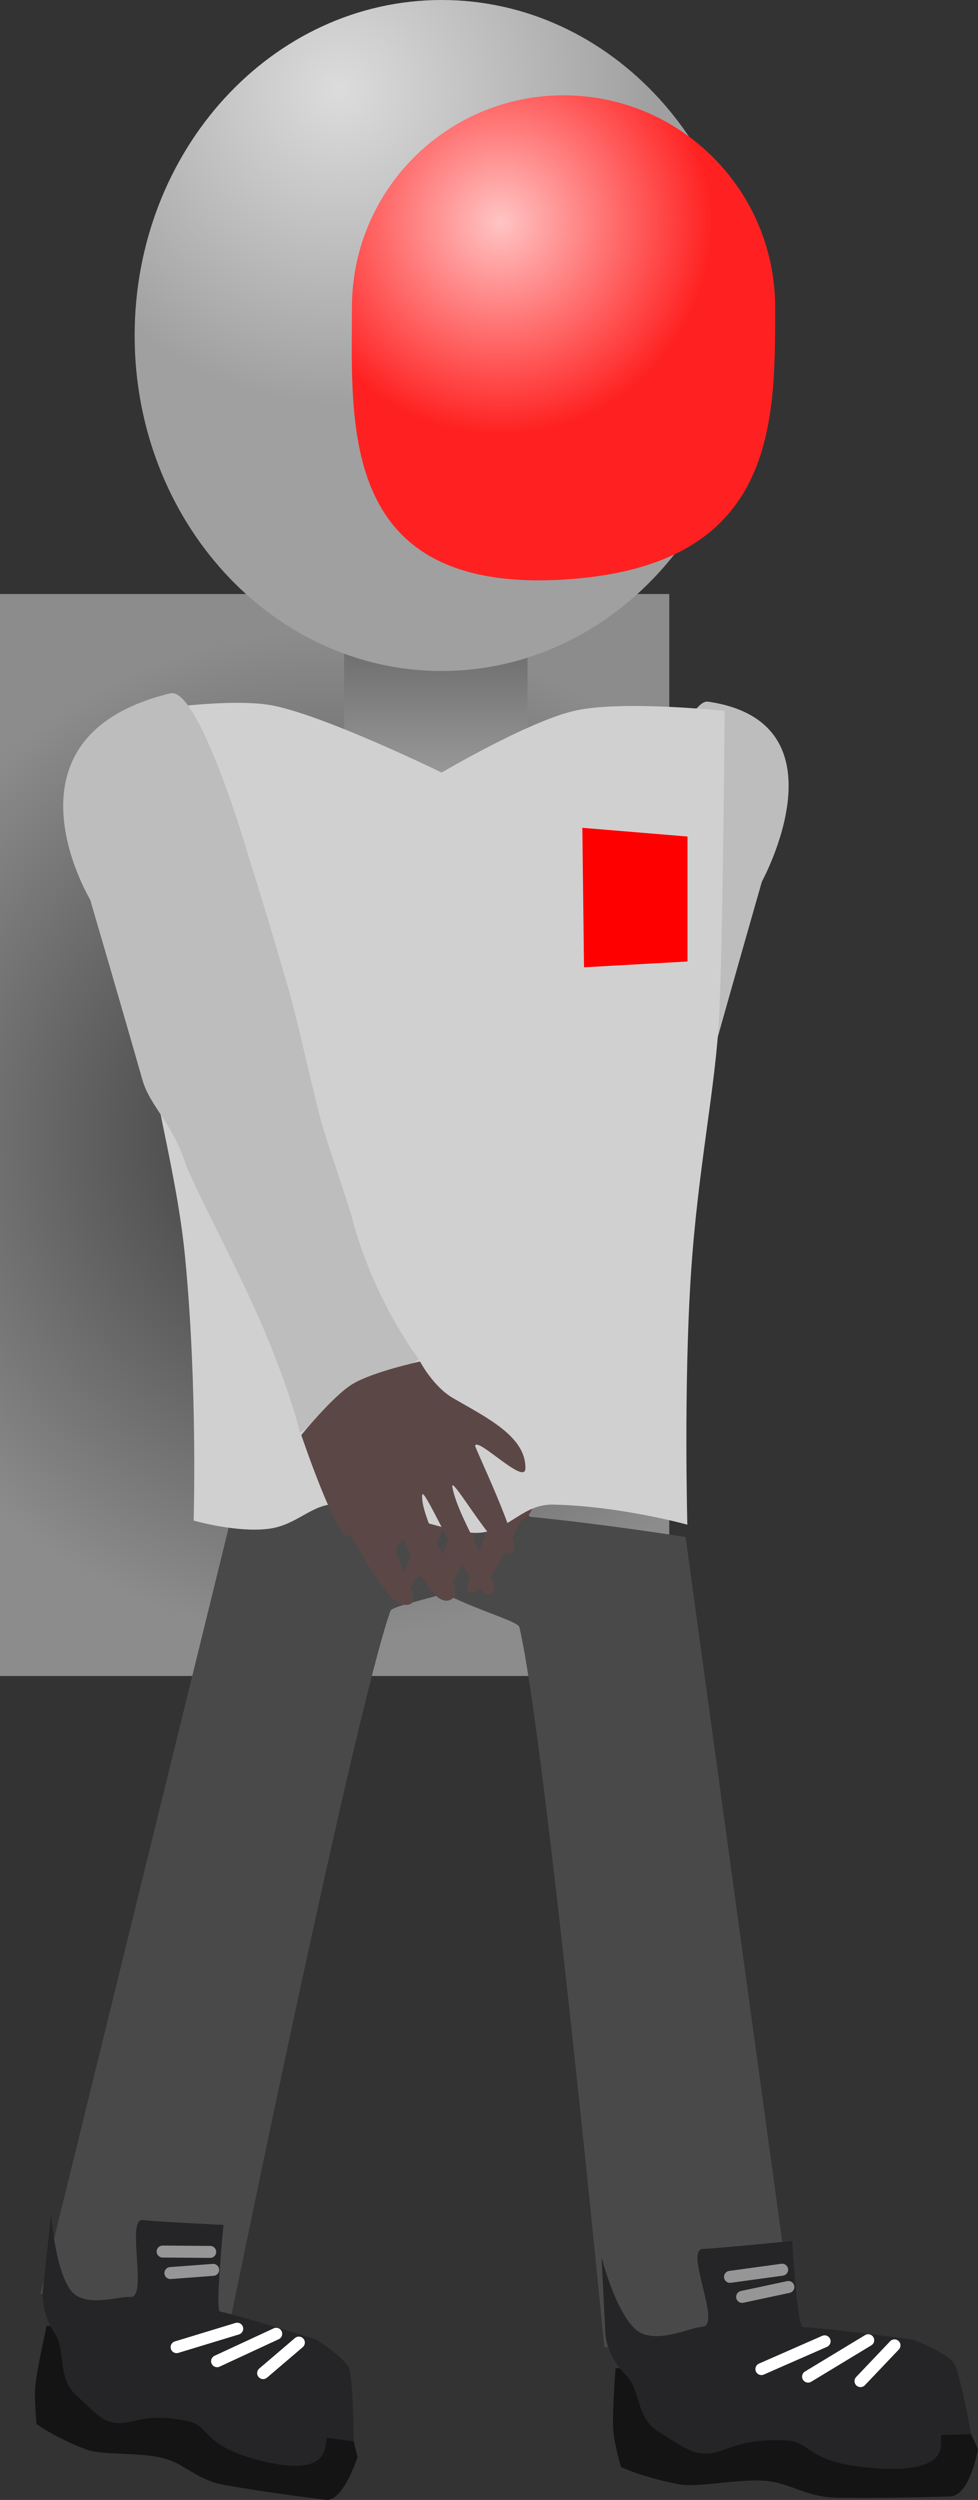 <svg version="1.1" xmlns="http://www.w3.org/2000/svg" xmlns:xlink="http://www.w3.org/1999/xlink" width="40.822" height="104.306" viewBox="0,0,40.822,104.306"><rect x="0" y="0" width="40.822" height="104.306" fill="#333333" stroke="none"/><defs><radialGradient cx="235.524" cy="177.505" r="21.064" gradientUnits="userSpaceOnUse" id="color-1"><stop offset="0" stop-color="#353535"/><stop offset="1" stop-color="#8c8c8c"/></radialGradient><linearGradient x1="239.748" y1="156.568" x2="239.748" y2="163.419" gradientUnits="userSpaceOnUse" id="color-2"><stop offset="0" stop-color="#696969"/><stop offset="1" stop-color="#a0a0a0"/></linearGradient><radialGradient cx="235.712" cy="133.916" r="13.118" gradientUnits="userSpaceOnUse" id="color-3"><stop offset="0" stop-color="#dcdcdc"/><stop offset="1" stop-color="#a0a0a0"/></radialGradient><radialGradient cx="242.435" cy="139.417" r="8.837" gradientUnits="userSpaceOnUse" id="color-4"><stop offset="0" stop-color="#ffc4c4"/><stop offset="1" stop-color="#ff2121"/></radialGradient></defs><g transform="translate(-221.557,-130.148)"><g data-paper-data="{&quot;isPaintingLayer&quot;:true}" fill-rule="nonzero" stroke-linejoin="miter" stroke-miterlimit="10" stroke-dasharray="" stroke-dashoffset="0" style="mix-blend-mode: normal"><path d="M221.557,200.076v-45.143h27.935v45.143z" fill="url(#color-1)" stroke="#ed6b00" stroke-width="0" stroke-linecap="butt"/><g><path d="M246.782,228.083c0,0 -2.5,-25.679 -3.547,-30.045c-0.067,-0.28 -2.232,-0.818 -3.614,-1.693c-1.687,-1.068 -2.57,-2.505 -1.597,-2.936c1.774,-0.786 12.149,0.867 12.149,0.867l4.61,33.604z" data-paper-data="{&quot;index&quot;:null}" fill="#494949" stroke="#000000" stroke-width="0" stroke-linecap="butt"/><path d="M261.216,234.31c-0.593,0.015 -2.643,0.08 -4.705,0.052c-1.253,-0.017 -1.917,-0.57 -2.854,-0.689c-1.179,-0.15 -2.932,0.295 -3.786,0.125c-1.573,-0.313 -2.394,-0.718 -2.394,-0.718c0,0 -0.295,-1.018 -0.326,-1.578c-0.041,-0.754 0.1,-2.54 0.1,-2.54c0,0 5.929,-0.27 8.249,-0.128c1.372,0.084 4.256,0.539 4.256,0.539c0,0 1.475,0.579 1.699,1c0.275,0.516 0.923,1.966 0.923,1.966c0,0 -0.337,1.949 -1.163,1.97z" data-paper-data="{&quot;index&quot;:null}" fill="#141415" stroke="#000000" stroke-width="0" stroke-linecap="butt"/><path d="M260.88,231.743c-0.248,0.006 0.743,1.583 -2.584,1.399c-3.141,-0.174 -2.806,-1.118 -3.912,-1.17c-2.313,-0.11 -2.572,0.66 -3.575,0.533c-0.349,-0.044 -0.515,-0.102 -1.809,-0.925c-0.889,-0.566 -0.71,-1.734 -1.325,-2.347c-0.899,-0.895 -0.856,-1.865 -0.856,-1.865l-0.153,-3.045c0,0 0.542,2.194 1.401,2.997c0.769,0.718 2.316,-0.077 2.799,-0.09c0.847,-0.022 -0.771,-3.25 0.039,-3.252c0.436,-0.001 3.716,-0.328 3.716,-0.328c0,0 0.213,3.576 0.447,3.59c1.372,0.084 4.619,0.53 4.619,0.53c0,0 1.475,0.579 1.699,1c0.275,0.516 0.705,2.942 0.705,2.942c0,0 -0.386,0.01 -1.212,0.031z" data-paper-data="{&quot;index&quot;:null}" fill="#252527" stroke="#000000" stroke-width="0" stroke-linecap="butt"/><path d="M255.977,227.836l-2.639,1.158" fill="none" stroke="#ffffff" stroke-width="0.5" stroke-linecap="round"/><path d="M255.287,229.309l2.509,-1.519" fill="none" stroke="#ffffff" stroke-width="0.5" stroke-linecap="round"/><path d="M258.893,228.005l-1.418,1.491" fill="none" stroke="#ffffff" stroke-width="0.5" stroke-linecap="round"/><path d="M252.028,225.146l2.176,-0.298" fill="none" stroke="#969696" stroke-width="0.5" stroke-linecap="round"/><path d="M254.464,225.569l-1.93,0.413" fill="none" stroke="#969696" stroke-width="0.5" stroke-linecap="round"/></g><g><path d="M223.253,225.842l8.091,-32.94c0,0 10.49,-0.562 12.173,0.405c0.922,0.53 -0.106,1.867 -1.895,2.753c-1.465,0.726 -3.675,1.035 -3.771,1.307c-1.496,4.233 -6.662,29.51 -6.662,29.51z" fill="#494949" stroke="#000000" stroke-width="0" stroke-linecap="butt"/><path d="M236.48,232.668c0,0 -0.596,1.879 -1.337,1.782c-0.531,-0.069 -2.368,-0.295 -4.202,-0.616c-1.115,-0.195 -1.623,-0.835 -2.439,-1.086c-1.028,-0.316 -2.659,-0.125 -3.394,-0.414c-1.355,-0.533 -2.025,-1.049 -2.025,-1.049c0,0 -0.108,-1.048 -0.05,-1.606c0.078,-0.751 0.475,-2.496 0.475,-2.496c0,0 5.327,0.575 7.373,1.044c1.211,0.278 3.712,1.137 3.712,1.137c0,0 1.227,0.781 1.363,1.23c0.166,0.549 0.524,2.074 0.524,2.074z" data-paper-data="{&quot;index&quot;:null}" fill="#141415" stroke="#000000" stroke-width="0" stroke-linecap="butt"/><path d="M236.32,232.007c0,0 -0.345,-0.045 -1.085,-0.142c-0.222,-0.029 0.421,1.67 -2.516,1.016c-2.774,-0.618 -2.331,-1.503 -3.309,-1.712c-2.045,-0.437 -2.393,0.288 -3.268,0.019c-0.305,-0.094 -0.444,-0.173 -1.472,-1.171c-0.707,-0.686 -0.369,-1.814 -0.825,-2.507c-0.665,-1.012 -0.48,-1.964 -0.48,-1.964l0.326,-3.031c0,0 0.15,2.245 0.794,3.161c0.576,0.819 2.076,0.252 2.509,0.308c0.758,0.099 -0.194,-3.321 0.529,-3.208c0.388,0.061 3.362,0.203 3.362,0.203c0,0 -0.353,3.564 -0.147,3.611c1.211,0.278 4.037,1.179 4.037,1.179c0,0 1.227,0.781 1.363,1.23c0.166,0.549 0.181,3.008 0.181,3.008z" data-paper-data="{&quot;index&quot;:null}" fill="#252527" stroke="#000000" stroke-width="0" stroke-linecap="butt"/><path d="M228.929,228.079l2.529,-0.77" fill="none" stroke="#ffffff" stroke-width="0.5" stroke-linecap="round"/><path d="M233.086,227.521l-2.468,1.145" fill="none" stroke="#ffffff" stroke-width="0.5" stroke-linecap="round"/><path d="M234.031,227.889l-1.491,1.273" fill="none" stroke="#ffffff" stroke-width="0.5" stroke-linecap="round"/><path d="M228.346,224.09l1.985,0.015" fill="none" stroke="#969696" stroke-width="0.5" stroke-linecap="round"/><path d="M230.454,224.854l-1.784,0.134" fill="none" stroke="#969696" stroke-width="0.5" stroke-linecap="round"/></g><g stroke="#000000" stroke-width="0" stroke-linecap="butt"><path d="M241.154,186.941c0,0 1.647,-2.533 2.545,-5.925c0.216,-0.816 1.09,-3.432 1.304,-4.272c0.507,-1.988 0.945,-3.974 1.283,-5.186c0.728,-2.607 1.721,-5.891 1.721,-5.891c0,0 2.093,-6.391 3.102,-6.244c5.899,0.86 2.249,7.509 2.249,7.509c0,0 -1.347,4.71 -2.121,7.482c-0.315,1.128 -1.089,1.832 -1.64,3.562c-0.247,0.776 -1.738,3.965 -2.564,5.95c-1.376,3.306 -1.883,5.436 -1.883,5.436z" data-paper-data="{&quot;index&quot;:null}" fill="#bdbdbd"/><path d="M243.403,193.538c-0.179,-0.103 -1.484,3.415 -2.269,3.037c-0.386,-0.186 0.936,-2.252 0.724,-3.251c-0.112,-0.529 -1.373,4.068 -2.216,3.179c-0.289,-0.305 1.33,-3.343 1.28,-4.258c-0.027,-0.49 -2.015,4.818 -2.598,4.266c-0.346,-0.328 1.287,-3.027 1.564,-4.439c0.135,-0.688 -1.862,3.397 -2.232,2.884c-0.227,-0.314 1.528,-4.396 1.514,-4.457c-0.078,-0.341 -1.8,1.846 -1.783,1.147c0.031,-1.289 1.441,-2.232 2.635,-3.173c0.698,-0.549 1.197,-1.619 1.197,-1.619c0,0 1.644,0.198 2.319,0.607c0.657,0.398 1.676,1.814 1.676,1.814c0,0 -1.433,4.482 -1.811,4.263z" data-paper-data="{&quot;index&quot;:null}" fill="#5c4747"/></g><g stroke-width="0" stroke-linecap="butt"><path d="M235.92,163.419v-6.851h7.656v6.851z" fill="url(#color-2)" stroke="#000000"/><path d="M252.809,144.146c0,7.731 -5.738,13.998 -12.816,13.998c-7.078,0 -12.816,-6.267 -12.816,-13.998c0,-7.731 5.738,-13.998 12.816,-13.998c7.078,0 12.816,6.267 12.816,13.998z" fill="url(#color-3)" stroke="none"/><path d="M253.913,142.974c0,4.887 0.034,10.719 -8.605,11.342c-9.652,0.696 -9.061,-6.455 -9.061,-11.342c0,-4.887 3.955,-8.849 8.833,-8.849c4.878,0 8.833,3.962 8.833,8.849z" data-paper-data="{&quot;index&quot;:null}" fill="url(#color-4)" stroke="#ed6b00"/></g><g stroke-width="0" stroke-linecap="butt"><path d="M229.64,193.591c0,0 0.167,-5.56 -0.353,-10.944c-0.353,-3.658 -1.405,-6.959 -1.562,-9.453c-0.294,-4.681 -0.21,-13.382 -0.21,-13.382c0,0 3.692,-0.585 5.469,-0.219c2.263,0.466 7.007,2.789 7.007,2.789c0,0 3.677,-2.171 5.59,-2.587c2.019,-0.439 6.224,0.017 6.224,0.017c0,0 -0.069,9.217 -0.227,12.656c-0.14,3.043 -0.89,6.368 -1.183,10.873c-0.303,4.643 -0.148,10.422 -0.148,10.422c0,0 -2.757,-0.769 -5.572,-0.838c-1.278,-0.031 -1.791,1.006 -2.999,1.165c-0.965,0.127 -2.636,-0.613 -3.561,-0.65c-0.699,-0.028 -2.044,-0.531 -2.538,-0.535c-0.998,-0.008 -1.616,0.865 -2.773,1.025c-1.345,0.185 -3.164,-0.339 -3.164,-0.339z" fill="#d0d0d0" stroke="#292e32"/><path d="M245.934,170.507l-0.07,-5.82l4.389,0.364v5.214z" fill="#ff0000" stroke="none"/></g><g stroke="#000000" stroke-width="0" stroke-linecap="butt"><path d="M234.079,189.921c0,0 -0.502,-2.149 -1.994,-5.404c-0.896,-1.955 -2.533,-5.073 -2.792,-5.847c-0.576,-1.727 -1.476,-2.355 -1.798,-3.487c-0.791,-2.781 -2.175,-7.501 -2.175,-7.501c0,0 -4.097,-6.801 3.343,-8.605c1.188,-0.288 3.199,6.569 3.199,6.569c0,0 1.029,3.284 1.774,5.899c0.346,1.216 0.772,3.224 1.281,5.224c0.215,0.845 1.136,3.451 1.355,4.271c0.909,3.409 2.769,5.823 2.769,5.823z" fill="#bdbdbd"/><path d="M236.113,194.213c-0.469,0.28 -1.979,-4.188 -1.979,-4.188c0,0 1.304,-1.614 2.119,-2.119c0.837,-0.518 2.836,-0.951 2.836,-0.951c0,0 0.551,1.045 1.368,1.521c1.399,0.814 3.057,1.602 3.031,2.94c-0.014,0.726 -1.989,-1.314 -2.1,-0.948c-0.02,0.065 1.9,4.072 1.61,4.43c-0.474,0.585 -2.686,-3.392 -2.557,-2.695c0.264,1.432 2.106,4.016 1.671,4.405c-0.734,0.656 -2.874,-4.596 -2.931,-4.082c-0.106,0.96 1.702,3.899 1.337,4.256c-1.064,1.041 -2.361,-3.57 -2.523,-3.004c-0.306,1.068 1.191,3.037 0.714,3.284c-0.97,0.501 -2.373,-2.981 -2.594,-2.849z" data-paper-data="{&quot;index&quot;:null}" fill="#5c4747"/></g></g></g></svg>